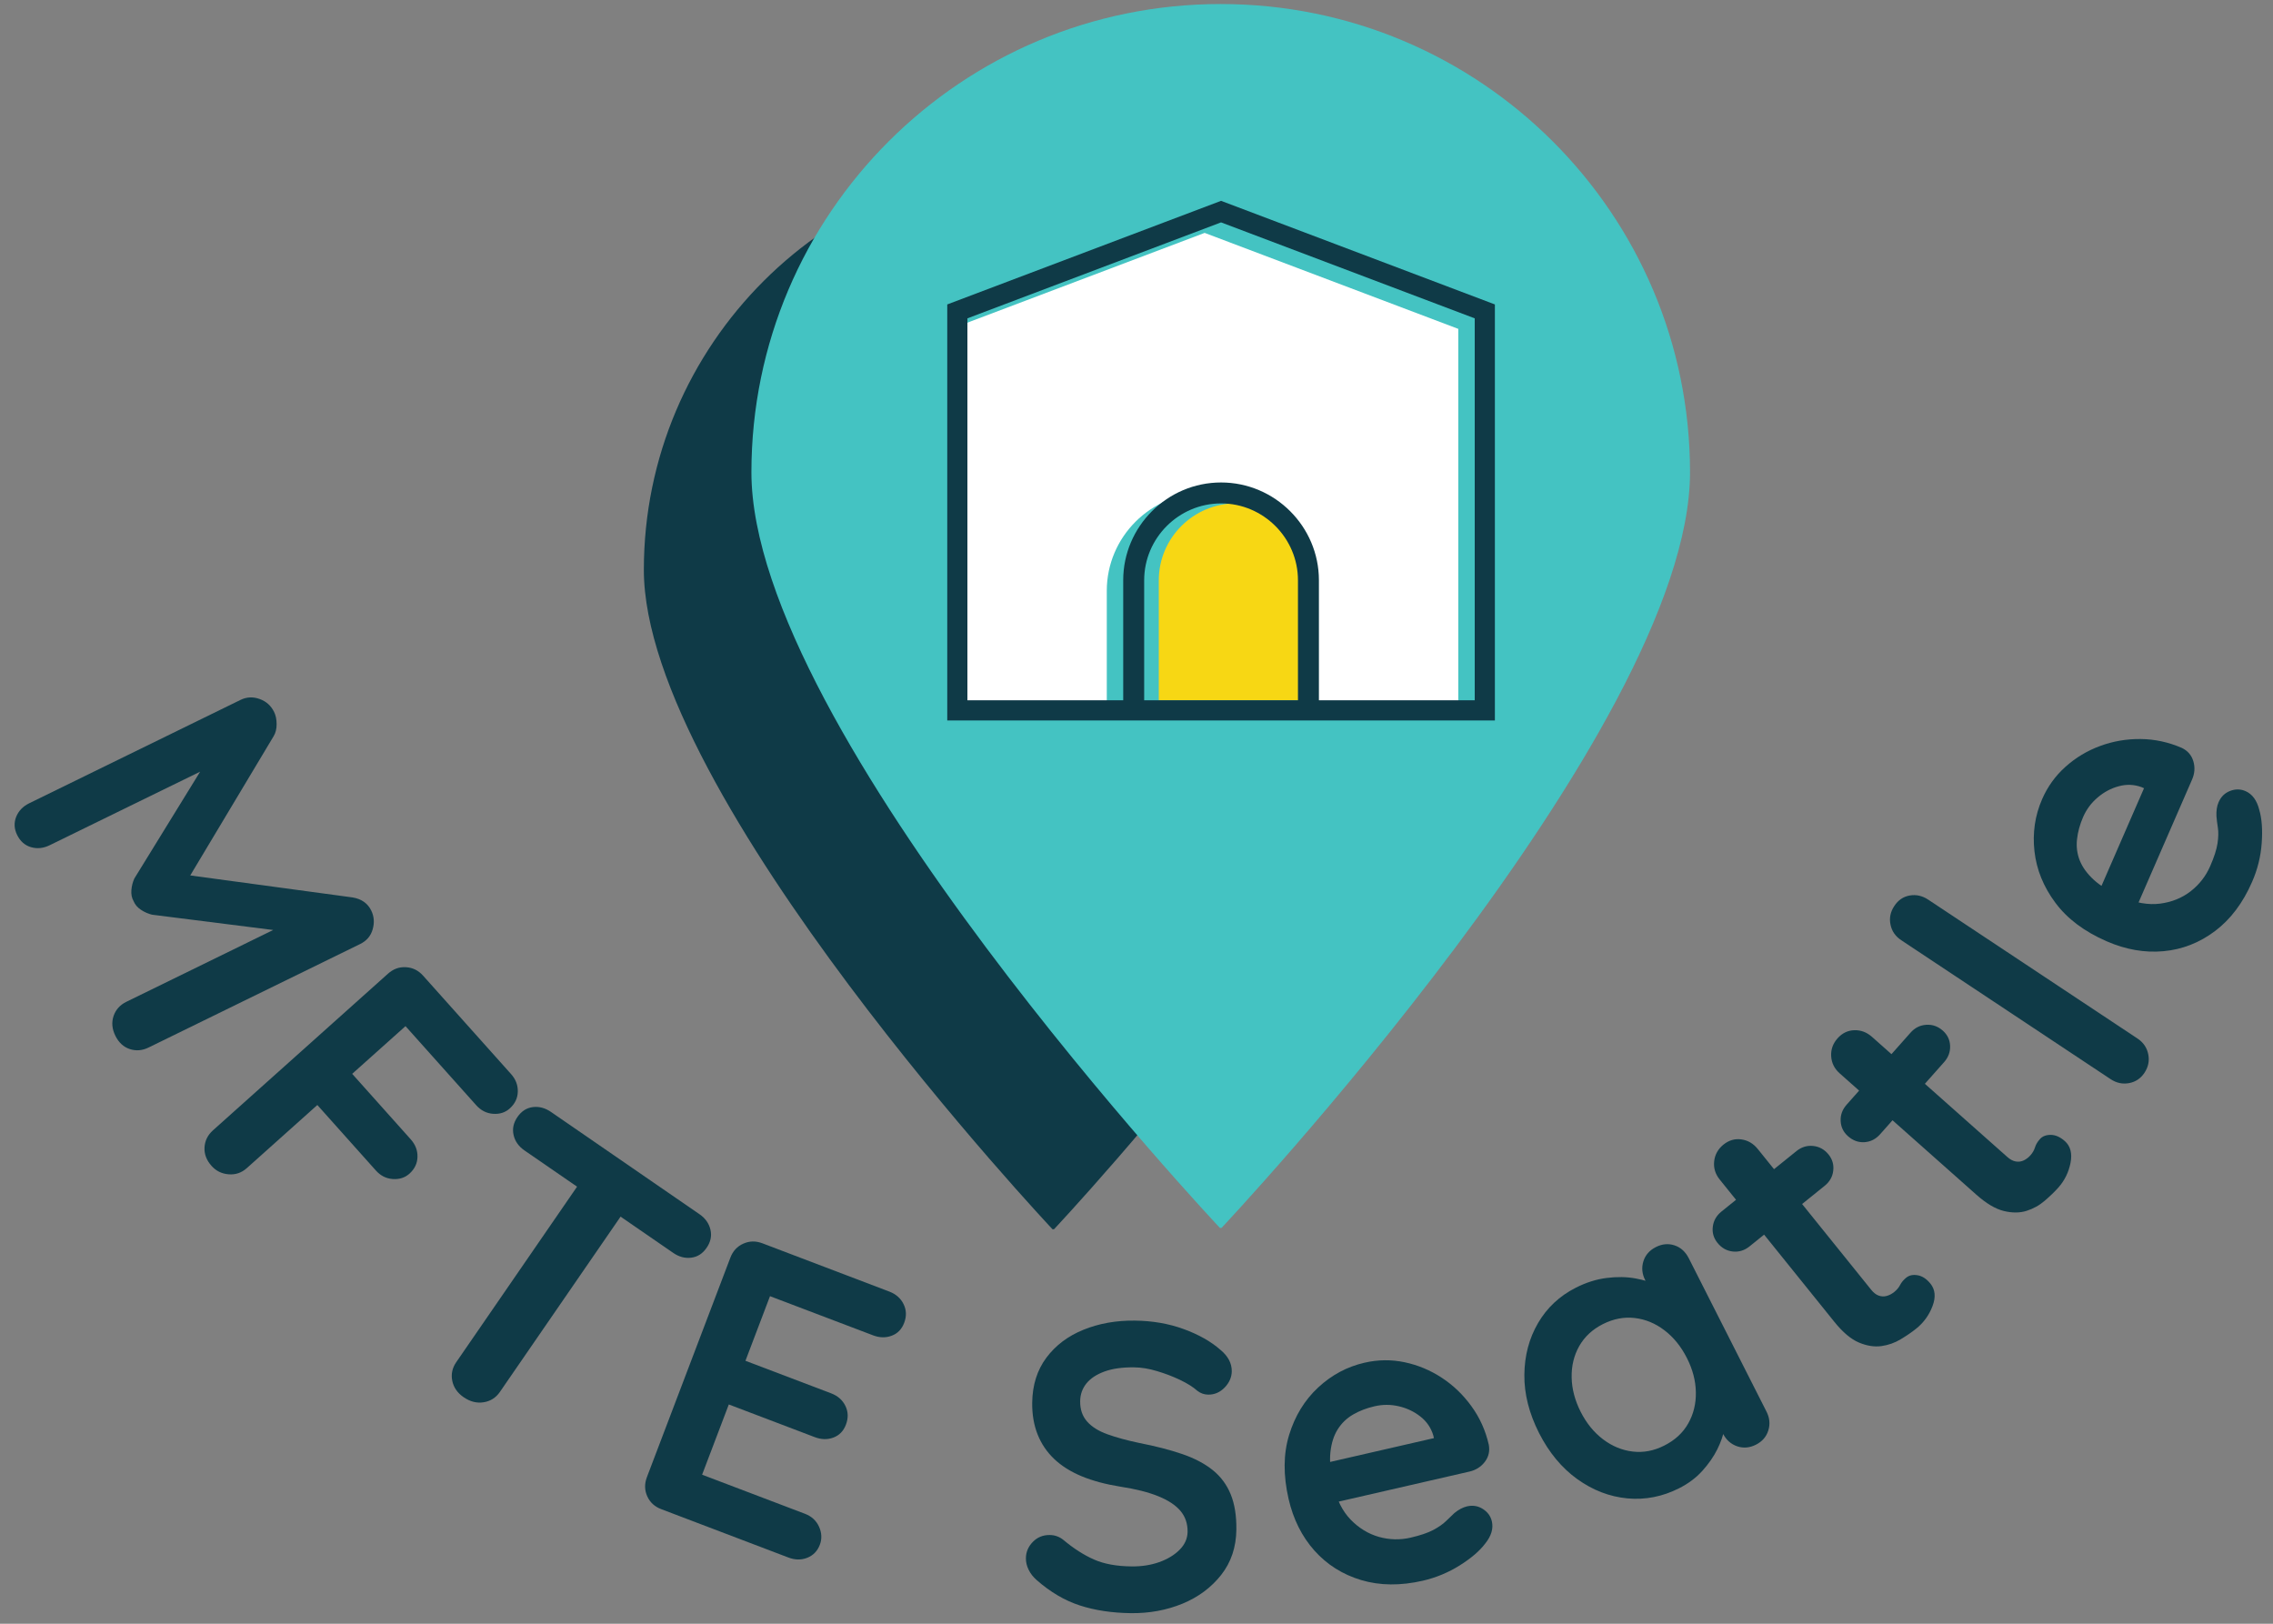<svg xmlns="http://www.w3.org/2000/svg" xmlns:xlink="http://www.w3.org/1999/xlink" width="700" zoomAndPan="magnify" viewBox="0 0 525 375" height="500" preserveAspectRatio="xMidYMid meet" version="1.0"><rect x="0" y="0" width="525" height="375" fill="#808080" stroke="none"/><defs><g/><clipPath id="ab6ff5259b"><path d="M 148.422 37.145 L 338 37.145 L 338 283.895 L 148.422 283.895 Z M 148.422 37.145 " clip-rule="nonzero"/></clipPath><clipPath id="9cca282f64"><path d="M 173.227 0.828 L 390.727 0.828 L 390.727 283.578 L 173.227 283.578 Z M 173.227 0.828 " clip-rule="nonzero"/></clipPath><clipPath id="b70b60ef1f"><path d="M 218.656 46.383 L 345.406 46.383 L 345.406 166.383 L 218.656 166.383 Z M 218.656 46.383 " clip-rule="nonzero"/></clipPath></defs><g clip-path="url(#ab6ff5259b)"><path fill="#0f3a47" d="M 337.836 131.613 C 337.836 183.734 243.273 284.078 243.273 284.078 C 243.273 284.078 148.711 183.734 148.711 131.613 C 148.711 79.488 191.047 37.234 243.273 37.234 C 295.496 37.234 337.836 79.488 337.836 131.613 Z M 337.836 131.613 " fill-opacity="1" fill-rule="nonzero"/></g><g clip-path="url(#9cca282f64)"><path fill="#44c3c2" d="M 390.348 109.078 C 390.348 168.805 281.953 283.785 281.953 283.785 C 281.953 283.785 173.555 168.805 173.555 109.078 C 173.555 49.348 222.086 0.93 281.949 0.93 C 341.812 0.93 390.348 49.348 390.348 109.078 Z M 390.348 109.078 " fill-opacity="1" fill-rule="nonzero"/></g><path fill="#ffffff" d="M 278.238 53.785 L 219.648 75.953 L 219.648 164.156 L 255.637 164.156 L 255.637 136.441 C 255.637 124.02 265.805 113.852 278.238 113.852 C 290.668 113.852 300.84 124.02 300.84 136.441 L 300.84 164.156 L 336.824 164.156 L 336.824 75.953 Z M 278.238 53.785 " fill-opacity="1" fill-rule="evenodd"/><path fill="#f7d714" d="M 285.406 116.266 C 275.637 116.266 267.648 124.254 267.648 134.016 L 267.648 161.727 L 303.168 161.727 L 303.168 134.016 C 303.168 124.254 295.176 116.266 285.406 116.266 Z M 285.406 116.266 " fill-opacity="1" fill-rule="evenodd"/><g clip-path="url(#b70b60ef1f)"><path fill="#0f3a47" d="M 223.445 73.523 L 282.031 51.359 L 340.621 73.523 L 340.621 161.727 L 304.633 161.727 L 304.633 134.016 C 304.633 121.59 294.465 111.426 282.031 111.426 C 269.602 111.426 259.43 121.59 259.43 134.016 L 259.43 161.727 L 223.445 161.727 Z M 299.793 161.727 L 264.273 161.727 L 264.273 134.016 C 264.273 124.254 272.266 116.266 282.031 116.266 C 291.801 116.266 299.793 124.254 299.793 134.016 Z M 264.273 166.383 L 345.277 166.383 L 345.277 70.309 L 282.031 46.383 L 218.789 70.309 L 218.789 166.383 Z M 264.273 166.383 " fill-opacity="1" fill-rule="evenodd"/></g><g fill="#0f3a47" fill-opacity="1"><g transform="translate(-1.484, 181.699)"><g><path d="M 64.797 -17.266 C 65.18 -16.484 65.375 -15.551 65.375 -14.469 C 65.383 -13.395 65.16 -12.473 64.703 -11.703 L 43.188 24.219 L 41.312 19.922 L 82.922 25.562 C 84.973 25.906 86.41 26.914 87.234 28.594 C 87.891 29.945 88 31.391 87.562 32.922 C 87.133 34.461 86.156 35.602 84.625 36.344 L 35.812 60.219 C 34.352 60.938 32.898 61.055 31.453 60.578 C 30.004 60.098 28.895 59.07 28.125 57.5 C 27.352 55.926 27.219 54.406 27.719 52.938 C 28.219 51.477 29.195 50.391 30.656 49.672 L 70.375 30.25 L 71.25 33.922 L 36.594 29.547 C 35.719 29.336 34.867 28.961 34.047 28.422 C 33.234 27.891 32.66 27.211 32.328 26.391 C 31.922 25.691 31.754 24.852 31.828 23.875 C 31.91 22.906 32.141 22.008 32.516 21.188 L 50.109 -7.375 L 55.641 -7.359 L 12.969 13.5 C 11.508 14.219 10.066 14.367 8.641 13.953 C 7.223 13.535 6.156 12.594 5.438 11.125 C 4.75 9.727 4.676 8.336 5.219 6.953 C 5.77 5.578 6.773 4.531 8.234 3.812 L 57.047 -20.062 C 58.461 -20.75 59.93 -20.816 61.453 -20.266 C 62.973 -19.723 64.086 -18.723 64.797 -17.266 Z M 64.797 -17.266 "/></g></g></g><g fill="#0f3a47" fill-opacity="1"><g transform="translate(40.222, 259.607)"><g><path d="M 8.641 9.656 C 7.473 8.352 6.93 6.926 7.016 5.375 C 7.109 3.832 7.758 2.52 8.969 1.438 L 49.391 -34.734 C 50.609 -35.828 51.988 -36.328 53.531 -36.234 C 55.082 -36.148 56.398 -35.504 57.484 -34.297 L 77.812 -11.562 C 78.895 -10.352 79.414 -8.992 79.375 -7.484 C 79.344 -5.984 78.719 -4.688 77.5 -3.594 C 76.477 -2.676 75.203 -2.27 73.672 -2.375 C 72.148 -2.488 70.848 -3.148 69.766 -4.359 L 52.875 -23.25 L 54.281 -23.375 L 40.219 -10.797 L 40.688 -12.094 L 54.641 3.516 C 55.723 4.723 56.242 6.078 56.203 7.578 C 56.172 9.078 55.547 10.375 54.328 11.469 C 53.297 12.383 52.02 12.789 50.5 12.688 C 48.977 12.582 47.676 11.926 46.594 10.719 L 32.516 -5.031 L 33.703 -4.969 L 16.781 10.172 C 15.57 11.254 14.172 11.727 12.578 11.594 C 10.992 11.469 9.68 10.82 8.641 9.656 Z M 8.641 9.656 "/></g></g></g><g fill="#0f3a47" fill-opacity="1"><g transform="translate(82.973, 306.071)"><g><path d="M 24.109 16.609 C 22.672 15.617 21.797 14.352 21.484 12.812 C 21.18 11.27 21.492 9.832 22.422 8.5 L 53.297 -36.344 L 63.344 -29.422 L 32.469 15.422 C 31.539 16.754 30.289 17.539 28.719 17.781 C 27.145 18.031 25.609 17.641 24.109 16.609 Z M 38.172 -40.375 C 36.828 -41.301 35.988 -42.484 35.656 -43.922 C 35.32 -45.367 35.617 -46.766 36.547 -48.109 C 37.473 -49.453 38.66 -50.211 40.109 -50.391 C 41.555 -50.566 42.953 -50.191 44.297 -49.266 L 78.625 -25.625 C 79.957 -24.695 80.789 -23.508 81.125 -22.062 C 81.457 -20.625 81.16 -19.234 80.234 -17.891 C 79.316 -16.547 78.129 -15.785 76.672 -15.609 C 75.223 -15.43 73.832 -15.805 72.5 -16.734 Z M 38.172 -40.375 "/></g></g></g><g fill="#0f3a47" fill-opacity="1"><g transform="translate(140.787, 344.003)"><g><path d="M 35.281 -56.875 L 64.656 -45.703 C 66.176 -45.117 67.266 -44.148 67.922 -42.797 C 68.586 -41.441 68.629 -40.004 68.047 -38.484 C 67.492 -37.016 66.531 -36.023 65.156 -35.516 C 63.789 -35.004 62.348 -35.039 60.828 -35.625 L 36.266 -44.953 L 37.625 -46.141 L 31.125 -29.031 L 30.688 -30 L 51.219 -22.203 C 52.738 -21.617 53.828 -20.648 54.484 -19.297 C 55.141 -17.941 55.176 -16.5 54.594 -14.969 C 54.039 -13.508 53.078 -12.52 51.703 -12 C 50.336 -11.488 48.895 -11.523 47.375 -12.109 L 27.109 -19.812 L 27.812 -20.344 L 21.078 -2.625 L 20.688 -3.688 L 45.156 5.609 C 46.676 6.191 47.754 7.188 48.391 8.594 C 49.023 10.008 49.086 11.395 48.578 12.75 C 48.016 14.219 47.039 15.223 45.656 15.766 C 44.281 16.305 42.832 16.285 41.312 15.703 L 11.938 4.531 C 10.414 3.957 9.336 2.961 8.703 1.547 C 8.078 0.141 8.051 -1.32 8.625 -2.844 L 27.906 -53.547 C 28.488 -55.078 29.484 -56.156 30.891 -56.781 C 32.297 -57.414 33.758 -57.445 35.281 -56.875 Z M 35.281 -56.875 "/></g></g></g><g fill="#0f3a47" fill-opacity="1"><g transform="translate(199.125, 364.17)"><g/></g></g><g fill="#0f3a47" fill-opacity="1"><g transform="translate(233.066, 371.29)"><g><path d="M 28.141 1.266 C 23.766 1.211 19.832 0.617 16.344 -0.516 C 12.852 -1.648 9.523 -3.609 6.359 -6.391 C 5.555 -7.098 4.941 -7.891 4.516 -8.766 C 4.086 -9.648 3.879 -10.531 3.891 -11.406 C 3.898 -12.844 4.43 -14.102 5.484 -15.188 C 6.535 -16.27 7.844 -16.801 9.406 -16.781 C 10.594 -16.77 11.648 -16.383 12.578 -15.625 C 14.93 -13.656 17.273 -12.156 19.609 -11.125 C 21.953 -10.094 24.844 -9.562 28.281 -9.531 C 30.594 -9.5 32.723 -9.828 34.672 -10.516 C 36.617 -11.211 38.191 -12.164 39.391 -13.375 C 40.598 -14.582 41.211 -15.969 41.234 -17.531 C 41.254 -19.414 40.707 -21.02 39.594 -22.344 C 38.488 -23.664 36.781 -24.797 34.469 -25.734 C 32.164 -26.672 29.238 -27.41 25.688 -27.953 C 22.312 -28.492 19.344 -29.289 16.781 -30.344 C 14.227 -31.406 12.102 -32.742 10.406 -34.359 C 8.707 -35.984 7.43 -37.879 6.578 -40.047 C 5.723 -42.211 5.312 -44.645 5.344 -47.344 C 5.395 -51.406 6.484 -54.863 8.609 -57.719 C 10.742 -60.582 13.602 -62.738 17.188 -64.188 C 20.781 -65.645 24.734 -66.348 29.047 -66.297 C 33.117 -66.254 36.879 -65.602 40.328 -64.344 C 43.785 -63.082 46.602 -61.492 48.781 -59.578 C 50.57 -58.117 51.457 -56.453 51.438 -54.578 C 51.414 -53.203 50.867 -51.957 49.797 -50.844 C 48.723 -49.738 47.461 -49.191 46.016 -49.203 C 45.078 -49.211 44.238 -49.504 43.5 -50.078 C 42.508 -50.961 41.172 -51.805 39.484 -52.609 C 37.805 -53.41 36.031 -54.086 34.156 -54.641 C 32.289 -55.203 30.547 -55.488 28.922 -55.5 C 26.234 -55.539 23.957 -55.227 22.094 -54.562 C 20.238 -53.895 18.832 -52.973 17.875 -51.797 C 16.926 -50.617 16.441 -49.25 16.422 -47.688 C 16.398 -45.801 16.93 -44.238 18.016 -43 C 19.098 -41.77 20.664 -40.785 22.719 -40.047 C 24.781 -39.305 27.242 -38.633 30.109 -38.031 C 33.859 -37.301 37.148 -36.453 39.984 -35.484 C 42.816 -34.516 45.164 -33.281 47.031 -31.781 C 48.895 -30.281 50.281 -28.414 51.188 -26.188 C 52.102 -23.957 52.539 -21.242 52.5 -18.047 C 52.457 -13.984 51.289 -10.492 49 -7.578 C 46.707 -4.66 43.723 -2.441 40.047 -0.922 C 36.367 0.586 32.398 1.316 28.141 1.266 Z M 28.141 1.266 "/></g></g></g><g fill="#0f3a47" fill-opacity="1"><g transform="translate(299.442, 370.811)"><g><path d="M 29.203 -5.75 C 24.023 -4.562 19.281 -4.609 14.969 -5.891 C 10.664 -7.18 7.062 -9.453 4.156 -12.703 C 1.258 -15.953 -0.727 -19.926 -1.812 -24.625 C -3.07 -30.113 -3.031 -35.047 -1.688 -39.422 C -0.344 -43.805 1.883 -47.453 5 -50.359 C 8.125 -53.266 11.695 -55.176 15.719 -56.094 C 18.82 -56.812 21.91 -56.848 24.984 -56.203 C 28.055 -55.555 30.914 -54.363 33.562 -52.625 C 36.207 -50.895 38.488 -48.707 40.406 -46.062 C 42.332 -43.426 43.672 -40.461 44.422 -37.172 C 44.703 -35.691 44.398 -34.367 43.516 -33.203 C 42.629 -32.047 41.445 -31.297 39.969 -30.953 L 5.047 -22.938 L 0.203 -31.438 L 33.766 -39.141 L 32.188 -36.844 L 31.609 -39.312 C 31.078 -41.07 30.086 -42.52 28.641 -43.656 C 27.191 -44.801 25.531 -45.594 23.656 -46.031 C 21.789 -46.469 19.914 -46.469 18.031 -46.031 C 16.195 -45.613 14.547 -44.977 13.078 -44.125 C 11.609 -43.27 10.426 -42.129 9.531 -40.703 C 8.633 -39.285 8.07 -37.52 7.844 -35.406 C 7.625 -33.301 7.859 -30.754 8.547 -27.766 C 9.297 -24.461 10.617 -21.828 12.516 -19.859 C 14.422 -17.898 16.594 -16.57 19.031 -15.875 C 21.469 -15.188 23.906 -15.125 26.344 -15.688 C 28.594 -16.207 30.348 -16.801 31.609 -17.469 C 32.867 -18.145 33.852 -18.832 34.562 -19.531 C 35.27 -20.238 35.91 -20.852 36.484 -21.375 C 37.461 -22.176 38.438 -22.691 39.406 -22.922 C 40.75 -23.223 41.969 -23.02 43.062 -22.312 C 44.164 -21.613 44.859 -20.656 45.141 -19.438 C 45.516 -17.781 45.004 -16.082 43.609 -14.344 C 42.328 -12.633 40.367 -10.953 37.734 -9.297 C 35.098 -7.641 32.254 -6.457 29.203 -5.75 Z M 29.203 -5.75 "/></g></g></g><g fill="#0f3a47" fill-opacity="1"><g transform="translate(363.477, 355.001)"><g><path d="M 18.969 -66.984 C 20.414 -67.723 21.852 -67.859 23.281 -67.391 C 24.707 -66.922 25.805 -65.93 26.578 -64.422 L 44.531 -29 C 45.27 -27.551 45.41 -26.098 44.953 -24.641 C 44.504 -23.191 43.555 -22.098 42.109 -21.359 C 40.648 -20.617 39.195 -20.492 37.75 -20.984 C 36.312 -21.484 35.223 -22.457 34.484 -23.906 L 32.406 -28.016 L 34.625 -28.188 C 35 -27.469 35.055 -26.391 34.797 -24.953 C 34.547 -23.523 34.004 -21.969 33.172 -20.281 C 32.336 -18.602 31.191 -16.953 29.734 -15.328 C 28.273 -13.711 26.484 -12.367 24.359 -11.297 C 20.516 -9.348 16.523 -8.566 12.391 -8.953 C 8.266 -9.348 4.41 -10.832 0.828 -13.406 C -2.754 -15.977 -5.695 -19.523 -8 -24.047 C -10.312 -28.617 -11.441 -33.109 -11.391 -37.516 C -11.348 -41.922 -10.297 -45.895 -8.234 -49.438 C -6.172 -52.977 -3.27 -55.695 0.469 -57.594 C 2.863 -58.812 5.25 -59.566 7.625 -59.859 C 10.008 -60.16 12.223 -60.125 14.266 -59.75 C 16.316 -59.383 18.035 -58.832 19.422 -58.094 C 20.805 -57.352 21.695 -56.594 22.094 -55.812 L 19.625 -53.219 L 16.531 -59.328 C 15.789 -60.785 15.645 -62.238 16.094 -63.688 C 16.551 -65.145 17.508 -66.242 18.969 -66.984 Z M 20.938 -21.156 C 23.395 -22.395 25.234 -24.094 26.453 -26.25 C 27.68 -28.414 28.27 -30.82 28.219 -33.469 C 28.176 -36.113 27.488 -38.742 26.156 -41.359 C 24.801 -44.035 23.066 -46.176 20.953 -47.781 C 18.848 -49.383 16.562 -50.328 14.094 -50.609 C 11.633 -50.898 9.176 -50.426 6.719 -49.188 C 4.32 -47.969 2.508 -46.281 1.281 -44.125 C 0.062 -41.969 -0.52 -39.562 -0.469 -36.906 C -0.426 -34.258 0.27 -31.598 1.625 -28.922 C 2.957 -26.305 4.676 -24.195 6.781 -22.594 C 8.895 -21 11.18 -20.055 13.641 -19.766 C 16.109 -19.473 18.539 -19.938 20.938 -21.156 Z M 20.938 -21.156 "/></g></g></g><g fill="#0f3a47" fill-opacity="1"><g transform="translate(423.346, 322.349)"><g><path d="M -25.734 -42.547 L -8.406 -56.516 C -7.238 -57.453 -5.945 -57.844 -4.531 -57.688 C -3.125 -57.539 -1.945 -56.883 -1 -55.719 C -0.102 -54.594 0.254 -53.336 0.078 -51.953 C -0.086 -50.566 -0.754 -49.406 -1.922 -48.469 L -19.25 -34.5 C -20.414 -33.562 -21.703 -33.164 -23.109 -33.312 C -24.523 -33.469 -25.703 -34.129 -26.641 -35.297 C -27.547 -36.41 -27.91 -37.66 -27.734 -39.047 C -27.566 -40.441 -26.898 -41.609 -25.734 -42.547 Z M -25.281 -58 C -24.008 -59.02 -22.625 -59.422 -21.125 -59.203 C -19.633 -58.992 -18.379 -58.258 -17.359 -57 L 8.844 -24.484 C 9.395 -23.797 9.977 -23.344 10.594 -23.125 C 11.219 -22.906 11.836 -22.883 12.453 -23.062 C 13.078 -23.238 13.656 -23.547 14.188 -23.984 C 14.77 -24.453 15.219 -24.988 15.531 -25.594 C 15.844 -26.207 16.316 -26.77 16.953 -27.281 C 17.629 -27.832 18.504 -28.016 19.578 -27.828 C 20.648 -27.648 21.641 -27 22.547 -25.875 C 23.641 -24.508 23.797 -22.789 23.016 -20.719 C 22.234 -18.645 20.992 -16.922 19.297 -15.547 C 18.273 -14.723 17.07 -13.895 15.688 -13.062 C 14.312 -12.227 12.812 -11.695 11.188 -11.469 C 9.562 -11.25 7.832 -11.523 6 -12.297 C 4.164 -13.078 2.285 -14.66 0.359 -17.047 L -26.141 -49.938 C -27.16 -51.195 -27.586 -52.598 -27.422 -54.141 C -27.254 -55.691 -26.539 -56.977 -25.281 -58 Z M -25.281 -58 "/></g></g></g><g fill="#0f3a47" fill-opacity="1"><g transform="translate(458.969, 292.801)"><g><path d="M -32.438 -37.688 L -17.672 -54.328 C -16.68 -55.441 -15.473 -56.039 -14.047 -56.125 C -12.629 -56.219 -11.359 -55.77 -10.234 -54.781 C -9.16 -53.82 -8.598 -52.645 -8.547 -51.25 C -8.492 -49.852 -8.961 -48.598 -9.953 -47.484 L -24.719 -30.844 C -25.719 -29.719 -26.922 -29.109 -28.328 -29.016 C -29.734 -28.93 -31 -29.391 -32.125 -30.391 C -33.195 -31.336 -33.766 -32.508 -33.828 -33.906 C -33.898 -35.301 -33.438 -36.562 -32.438 -37.688 Z M -34.547 -53 C -33.473 -54.207 -32.18 -54.832 -30.672 -54.875 C -29.16 -54.926 -27.797 -54.41 -26.578 -53.328 L 4.656 -25.609 C 5.312 -25.023 5.961 -24.676 6.609 -24.562 C 7.266 -24.445 7.883 -24.531 8.469 -24.812 C 9.051 -25.094 9.566 -25.488 10.016 -26 C 10.516 -26.562 10.863 -27.172 11.062 -27.828 C 11.27 -28.484 11.645 -29.113 12.188 -29.719 C 12.758 -30.375 13.594 -30.703 14.688 -30.703 C 15.781 -30.703 16.867 -30.223 17.953 -29.266 C 19.254 -28.098 19.691 -26.426 19.266 -24.25 C 18.836 -22.07 17.898 -20.164 16.453 -18.531 C 15.578 -17.551 14.523 -16.535 13.297 -15.484 C 12.078 -14.43 10.68 -13.656 9.109 -13.156 C 7.547 -12.664 5.797 -12.656 3.859 -13.125 C 1.93 -13.594 -0.176 -14.844 -2.469 -16.875 L -34.047 -44.906 C -35.266 -45.988 -35.922 -47.301 -36.016 -48.844 C -36.117 -50.395 -35.629 -51.781 -34.547 -53 Z M -34.547 -53 "/></g></g></g><g fill="#0f3a47" fill-opacity="1"><g transform="translate(488.355, 258.251)"><g><path d="M 5.344 -18.406 C 6.695 -17.508 7.523 -16.301 7.828 -14.781 C 8.141 -13.27 7.848 -11.836 6.953 -10.484 C 6.086 -9.18 4.906 -8.391 3.406 -8.109 C 1.906 -7.828 0.477 -8.133 -0.875 -9.031 L -49.219 -41.109 C -50.57 -42.004 -51.398 -43.207 -51.703 -44.719 C -52.016 -46.238 -51.719 -47.676 -50.812 -49.031 C -49.914 -50.383 -48.727 -51.188 -47.25 -51.438 C -45.77 -51.695 -44.352 -51.379 -43 -50.484 Z M 5.344 -18.406 "/></g></g></g><g fill="#0f3a47" fill-opacity="1"><g transform="translate(507.438, 230.568)"><g><path d="M 12.734 -26.906 C 10.617 -22.031 7.758 -18.238 4.156 -15.531 C 0.562 -12.832 -3.398 -11.285 -7.734 -10.891 C -12.078 -10.492 -16.457 -11.258 -20.875 -13.188 C -26.031 -15.438 -29.973 -18.398 -32.703 -22.078 C -35.441 -25.754 -37.051 -29.711 -37.531 -33.953 C -38.008 -38.191 -37.422 -42.207 -35.766 -46 C -34.492 -48.914 -32.688 -51.414 -30.344 -53.5 C -28.008 -55.594 -25.352 -57.188 -22.375 -58.281 C -19.406 -59.383 -16.285 -59.922 -13.016 -59.891 C -9.742 -59.859 -6.562 -59.172 -3.469 -57.828 C -2.125 -57.172 -1.242 -56.141 -0.828 -54.734 C -0.422 -53.328 -0.52 -51.93 -1.125 -50.547 L -15.438 -17.672 L -25.156 -18.844 L -11.406 -50.422 L -10.516 -47.781 L -12.844 -48.797 C -14.551 -49.41 -16.297 -49.473 -18.078 -48.984 C -19.859 -48.504 -21.477 -47.641 -22.938 -46.391 C -24.406 -45.148 -25.523 -43.645 -26.297 -41.875 C -27.047 -40.156 -27.516 -38.445 -27.703 -36.75 C -27.898 -35.051 -27.691 -33.422 -27.078 -31.859 C -26.461 -30.297 -25.375 -28.797 -23.812 -27.359 C -22.25 -25.93 -20.062 -24.609 -17.25 -23.391 C -14.145 -22.035 -11.238 -21.531 -8.531 -21.875 C -5.82 -22.227 -3.461 -23.18 -1.453 -24.734 C 0.547 -26.297 2.047 -28.223 3.047 -30.516 C 3.973 -32.629 4.539 -34.395 4.75 -35.812 C 4.957 -37.227 4.984 -38.43 4.828 -39.422 C 4.672 -40.41 4.562 -41.289 4.5 -42.062 C 4.438 -43.312 4.602 -44.395 5 -45.312 C 5.551 -46.57 6.438 -47.438 7.656 -47.906 C 8.883 -48.375 10.07 -48.359 11.219 -47.859 C 12.77 -47.18 13.82 -45.758 14.375 -43.594 C 14.988 -41.551 15.18 -38.973 14.953 -35.859 C 14.734 -32.754 13.992 -29.77 12.734 -26.906 Z M 12.734 -26.906 "/></g></g></g></svg>